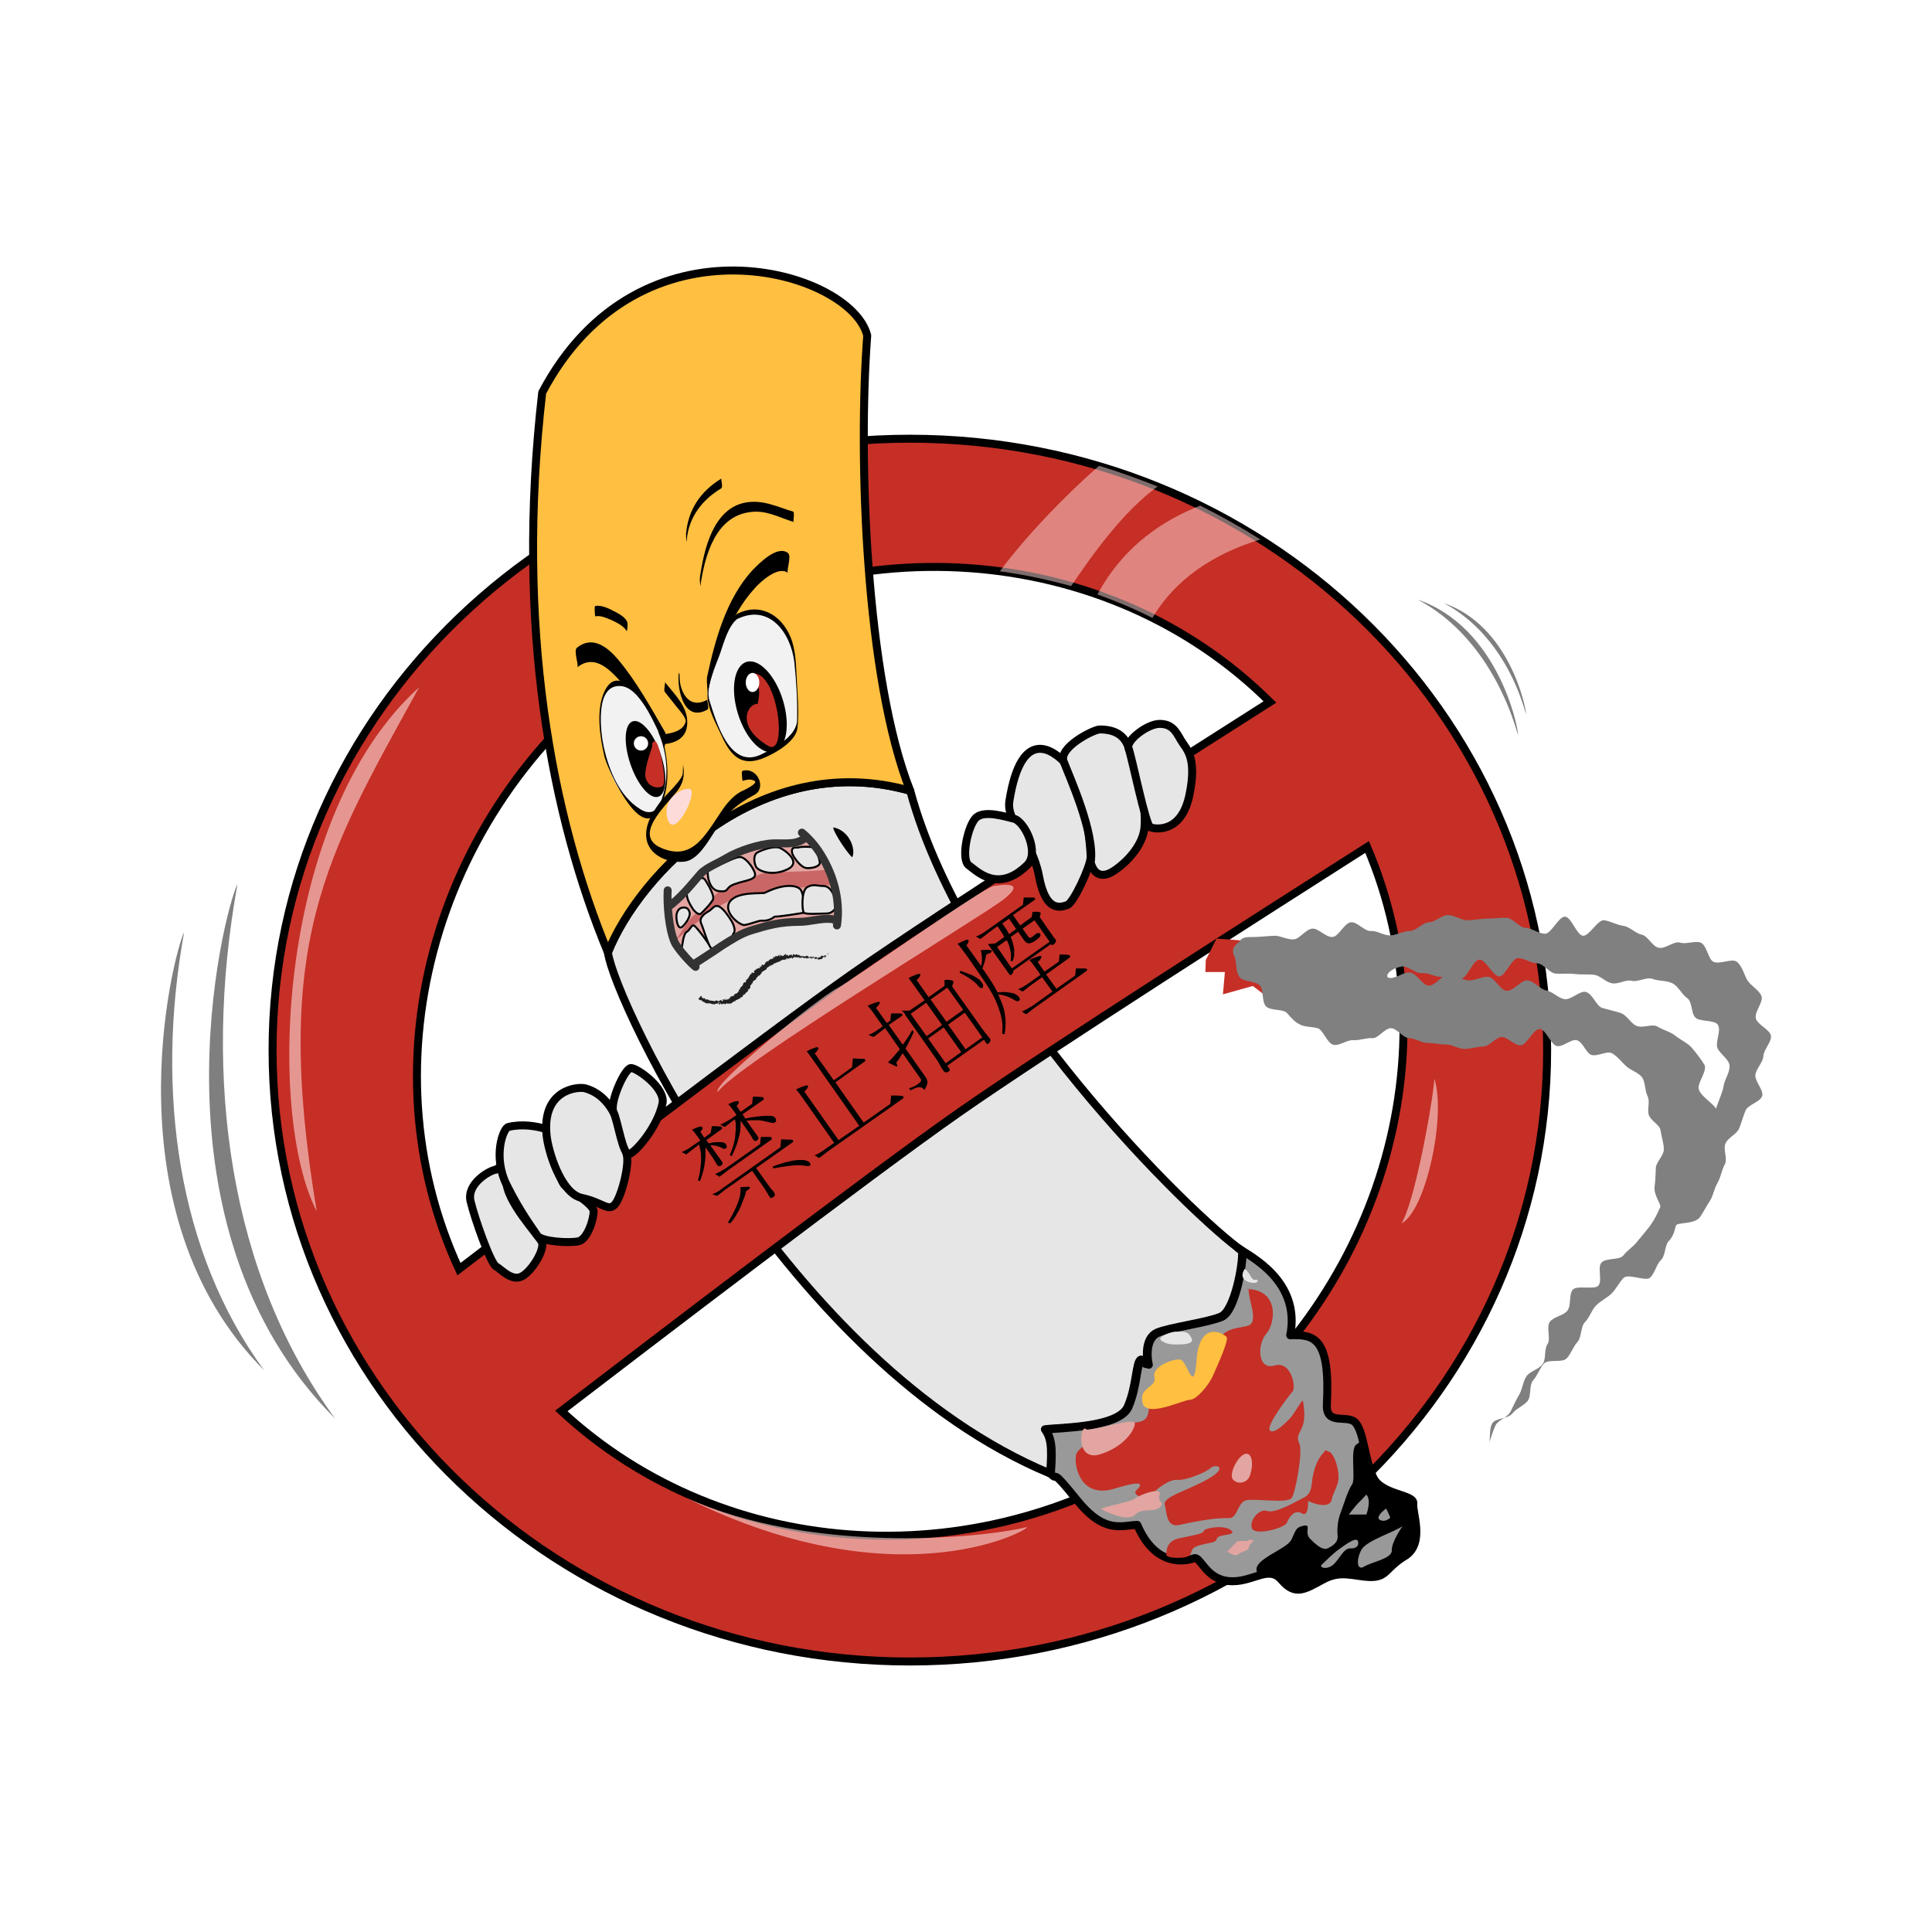 <svg:svg xmlns:dc="http://purl.org/dc/elements/1.1/" xmlns:ns2="http://web.resource.org/cc/" xmlns:rdf="http://www.w3.org/1999/02/22-rdf-syntax-ns#" xmlns:svg="http://www.w3.org/2000/svg" height="485.054" style="enable-background:new 0 0 455 380;" version="1.1" viewBox="-5.129 -49.141 485.054 485.054" width="485.054" x="0px" y="0px" xml:space="preserve">
<svg:style type="text/css">
	.st0{fill:#E6E6E6;stroke:#000000;stroke-width:2;stroke-linejoin:round;stroke-miterlimit:10;}
	.st1{fill:#C52F26;stroke:#000000;stroke-width:2;stroke-miterlimit:10;}
	.st2{fill:#FCDBD9;fill-opacity:0.5;}
	.st3{fill-opacity:0.5;}
	.st4{fill:#E6E6E6;stroke:#000000;stroke-width:2;stroke-miterlimit:10;}
	.st5{fill:#FFBF40;stroke:#000000;stroke-width:2;stroke-linejoin:round;stroke-miterlimit:10;}
	.st6{fill:#999999;stroke:#000000;stroke-width:2;stroke-linejoin:round;stroke-miterlimit:10;}
	.st7{fill:#C52F26;}
	.st8{fill:#FFBF40;}
	.st9{fill:#E3A5A1;}
	.st10{fill:#C96767;}
	.st11{fill:#E6E6E6;}
	.st12{fill:#E6E6E6;stroke:#000000;stroke-width:0.5;stroke-linejoin:round;stroke-miterlimit:10;}
	.st13{fill:none;stroke:#333333;stroke-width:2;stroke-linecap:round;stroke-miterlimit:10;}
	.st14{fill:none;stroke:#333333;stroke-width:2;stroke-linejoin:round;stroke-miterlimit:10;}
	.st15{fill:#202020;}
	.st16{fill:#F2F2F2;}
	.st17{fill:#FFFFFF;}
	.st18{fill:#FCDBD9;fill-opacity:0.6;}
	.st19{fill:#FCDBD9;}
	.st20{fill:#808080;}
</svg:style>
<svg:g id="sign">
	<svg:path class="st0" d="M306.7,264.9c-12.4-8.7-69.4-64.2-83.3-115.5c-37.8-10.7-68.2,21-75.9,40.6c1.7,12.5,45,103.3,111,130.8   c0.6-7.1,0.1-9.1-1.3-11.1c3.3-0.5,18.5-0.3,20.8-5.7c2.3-5.3,2-11.3,3.3-11.8c1.3,1.7,1.2,0.7,1.8,1.2c-0.5-2.2-0.7-6.7,2.3-8   c3-1.3,12.5-2.5,16-4S307,267.8,306.7,264.9z" />
	<svg:path class="st1" d="M223.3,61c-88.4,0-160,68.7-160,153.5S135,368,223.3,368s160-68.7,160-153.5S311.7,61,223.3,61z M154.9,116.9   c51-35.7,118.2-30.1,158.8,10.2c-23,14.6-82.2,52.4-104.4,67.9c-22.1,15.5-78.3,58.5-99.2,74.5C86.1,217.6,103.9,152.6,154.9,116.9   z M291.9,312.7c-49.9,34.9-115.2,30.4-156.1-7.6c21.4-16.4,77.6-59.4,99.8-74.9c21.7-15.2,79.3-51.9,102.5-66.7   C360,214.8,341.8,277.8,291.9,312.7z" />
	<svg:path class="st2" d="M245.9,94.3c6.1,0.8,12,2.1,17.9,3.7c5.8-8.6,13.3-18.9,21.7-25c-4.8-1.9-9.7-3.7-14.7-5.2   C262.9,74.7,252.6,85.2,245.9,94.3z" />
	<svg:path class="st2" d="M270.4,100.1c4.7,1.7,9.3,3.6,13.8,5.9c4.1-7,12-15.1,27.1-19.7c-4.9-3.1-9.9-5.9-15.1-8.5   C287.4,81.3,277.2,87.5,270.4,100.1z" />
	<svg:path class="st3" d="M54.5,172.8C50.9,180,31,259.1,79,307C52.6,271.1,45.6,221.8,54.5,172.8z" />
	<svg:path class="st3" d="M41.1,184.9c-2.9,5.9-19.2,70.7,20.1,110C39.6,265.5,33.8,225.1,41.1,184.9z" />
	<svg:path class="st3" d="M376,135.4c0-2.5-5.3-27.2-25.2-34C363,107.8,371.7,120.6,376,135.4z" />
	<svg:path class="st3" d="M378,130.2c0-2-4.3-22.3-20.6-27.9C367.4,107.6,374.6,118,378,130.2z" />
	<svg:path class="st4" d="M119.4,244.5c-1.6,0.2-7.4,3.5-6.4,7.9c1,4.3,5,15.6,6.4,16.4c1.4,0.8,4.1,4,6.7,2.4c2.6-1.6,5.6-6.8,4.8-8.5   s-9.1-10.4-8.9-15.5S119.4,244.5,119.4,244.5z" />
	<svg:path class="st4" d="M122.5,233.8c-1.3,0.3-4,7.4-0.4,14.6c3.6,7.2,6.7,11.1,7.7,12.7c1.1,1.5,8,1.9,10.3,1.4   c2.3-0.5,3.9-5.8,3.8-7.6c-0.1-1.8-6.4-5.4-7.4-6.6s-4.9-11.8-4.3-13.9C129.5,233.5,125.8,233,122.5,233.8z" />
	<svg:path class="st4" d="M141.8,224.1c-1.9-0.5-10.9,0.3-9.7,11.8c0.4,4,3.6,14.6,8.8,15.7c5.2,1.1,6.5,3.4,8.2,1.8   c1.7-1.6,3.9-10.2,3.1-12.7C151.4,238.1,150.4,226.5,141.8,224.1z" />
	<svg:path class="st4" d="M153.3,219c-1.6,0-5.5,8.9-4.4,11.1c1.1,2.2,2.3,11,4,10.5c1.7-0.6,7.1-6.9,8.3-12.7   C162,224,154.8,219,153.3,219z" />
	<svg:path class="st4" d="M261.9,142c-2.1-2.1-10.5-9.5-13.6,9.9c-0.9,5.4,5.6,9.4,7.4,18.8c1.7,9.4,5.5,7.9,7.1,7.4s5.9-9.8,5.9-12.1   S267.3,147.4,261.9,142z" />
	<svg:path class="st4" d="M271,134c-1.6,0-10.4,4.5-9.1,8s8,18.1,6.8,25.4c0.8,2.8,2.4,3.6,4.5,2.8s8.4-5.7,9-11.5   c0.6-5.8-2.1-16.8-3.1-17.9S278.5,134,271,134z" />
	<svg:path class="st4" d="M286,132.6c-3.1,0-8.5,4.2-7.8,6.1c0.8,2,4.3,19.5,5.5,19.9c1.3,0.4,7.8,1.5,9.8-8.2s-0.9-11.5-2.2-13.8   S289,132.6,286,132.6z" />
	<svg:path class="st4" d="M249.4,156.4c-2.1-0.5-7.1-2.1-9.3-0.4s-4.1,10.6-2,12.1s7.3,7.1,14.6,0C256,165,252.1,157,249.4,156.4z" />
	<svg:path class="st5" d="M212.6,35.1c-4-16.2-57.1-32.1-81.6,14.3c-6.8,59.2,2.4,106.6,16.5,140.6c7.7-19.6,38.1-51.3,75.9-40.6   C212.2,121.2,210.3,65.6,212.6,35.1z" />
	<svg:g>
		<svg:path class="st6" d="M349.7,328.3c0.3-2.3-8.1-2.1-10.1-6.6c-2.1-4.5-2.3-11-4.3-13.5c-1.9-2.5-7.6,0.9-7.3-4.8    c0.9-17-3.4-17.5-9.2-17.3c2.7-13.7-10.2-19.9-13.1-21.9c0.4,0.3,0.7,0.6,1.1,0.8c0.3,2.8-1.7,15-5.2,16.5s-13,2.7-16,4    c-3,1.3-2.8,5.8-2.3,8c-0.7-0.5-0.5,0.5-1.8-1.2c-1.3,0.5-1,6.5-3.3,11.8c-2.3,5.3-17.5,5.2-20.8,5.7c1.3,2,1.9,3.9,1.3,11.1    c2.2,2.2-0.5-2.2,6.5,6.5s11.2,6.4,15.2,6.3c4.7,11,12.5,9,14.2,8.4c1.7-0.7,2.8,5.1,8.7,5.7c5.9,0.6,10-4.2,13.3-0.3    c3.4,4,5.7,2.5,10.3,0c4.5-2.5,7.5-0.9,11.9-0.7c4.4,0.1,3.8-2.3,9-5.4C352.6,338.1,349.4,330.6,349.7,328.3z" />
		<svg:path class="st6" d="M305.4,264C305.4,264,305.4,264,305.4,264C305.4,264,305.4,264,305.4,264z" />
	</svg:g>
	<svg:path class="st7" d="M308.4,274.4c-0.4,2.1,2.6,8.2,0,9.2c-2.6,1-5.6,0-8.7,4.8c-3.1,4.8-2.3,12-5,12s-11.2-0.4-11.3,2.9   c-0.1,3.4-0.7,4.5-3.7,4.7c-2.9,0.1-14.2,5.4-14.7,8.2s1.2,11,9.7,8.4c8.5-2.6,6.5-0.6,5.4,0.5c-1.1,1.1,2.7,2.7,3.9,1.1   c1.2-1.6,4.5-4,6.5-3.8s7-1.8,8.2-2.9c1.2-1.2,4.8-0.4-0.4,2.6c-5.2,3-11.5,4.5-11,6.5s0.4,5.9,3.7,5.1c3.2-0.7,7.5-1.5,9.5-1.6   c2-0.1,1-0.1,3-0.1s2.1-3.7,4-4.4s10.7,0.9,11.7-0.7c1-1.6,2.8-11.7,1.9-13.6s0.1-2.5,0.9-4.7c0.7-2.2,0.1-5.3,0-6   c-0.1-0.7-2.3,3.4-3.2,4.3c-0.9,0.9-4,4.2-5.1,3.1s4.8-8.8,5.7-9.8c0.9-1-0.3-7.8-4.6-6.5c-4.3,1.2-4.3-5.4-2-8   c2.3-2.6,3.4-11.2-5.1-11.2" />
	<svg:path class="st8" d="M302.8,286.5c-1.3-1.3-6.8-3.7-7.5,5.7s-2.3,0.3-4.1,0c-1.8-0.3-7.2,1.8-6.5,4.4s-3.9,2.4-3,6.4   c0.9,4,10.2-0.7,11.9-0.7c1.7,0,4.9-3.8,5.9-6.3C300.6,293.5,303.5,287.2,302.8,286.5z" />
	<svg:path class="st9" d="M267.6,309.7c-1.6-1.6-2.8,8.2,3.4,6.3s8.8-6.2,8.8-7.8C279.8,306.6,268.4,310.4,267.6,309.7z" />
	<svg:path class="st9" d="M308.6,316.2c-1.9-1.9-5.3,4.3-4.3,5.9c1,1.6,3.6,1.2,4.3-0.6C309.3,319.8,309.5,317.1,308.6,316.2z" />
	<svg:path class="st7" d="M326.9,315.9c-0.9,0.9-1.8,2.8-2.3,5c-0.6,2.2,0,4.7-2.3,5.9c-2.3,1.2-7.3,4.1-9.3,3.4s-4.6,2.5-3.8,4.4   c0.8,1.9,8.3-0.1,8.8-1.5s2-3.4,3.7-2.3c1.6,1,1.6-2.2,1.6-3.1c2.8,1.3,5.5,1.5,5.9-0.3s0.7-1.7,1.5-4.1s-0.7-7.5-2.2-8   S327.9,314.9,326.9,315.9z" />
	<svg:path d="M347.5,341.2c-5.1,3.1-4.5,5.6-9,5.4c-4.4-0.1-7.3-1.8-11.9,0.7c-4.5,2.5-6.9,4-10.3,0c-1.7-2-3.6-1.8-5.8-1.1   c0-0.3,0-0.6-0.1-0.8c-1-3.1,7.5-5.5,8.7-8s1.1-3.1,3.1-3.5c2.1-0.4-0.1,1.7,1.7,3.4c1.8,1.8,3.2,2.8,4.3,2.3   c1-0.5,2.7-1.4,2.5-3.2c-0.2-1.8,0.1-4.1,0.7-5.6s1.9-5.9,2.9-7.2c1-1.3-0.5-8.6,1-10c0.4-0.3,0.9-0.7,1.6-1.1   c0.7,2.9,1.3,6.3,2.5,9.1c2.1,4.5,10.4,4.3,10.1,6.6C349.4,330.6,352.6,338.1,347.5,341.2z M347,334c-1.8,1.4-9,3.6-10.3,5.9   c-1.3,2.3-1.3,5.4,0.6,4.3c1.9-1.2,7.1-2,7-4.1S347,334,347,334z M342.9,329.6c-0.9,0.6-2.8,2.3-1.5,2.9s2.4-0.5,2.5-0.6   C344,331.9,342.9,329.6,342.9,329.6z M337.9,326.1l-1.2,1.3c0,0-0.4,0.4-0.9,0.9c-0.5,0.5-2.3,2.8-2.3,2.8h4.4   C337.9,331.2,339.3,327.5,337.9,326.1z M335.8,337.8c-0.4-1.4-4.1,1.6-5,2.2s-3.4,3-4.1,3.7s1.2,1.4,2.9,0c1.6-1.4,2.6-4.2,4.3-4.1   S336.1,338.7,335.8,337.8z" />
	<svg:path class="st7" d="M304.1,335.2c1.2,1.2-3.4,0.8-3.7,1.9c-0.3,1.1-1.1,0.9-3.9,1.6s-2.2,1.4-2.8,2.5c-0.6,1.1-6,1-6,0   c0-1,0-3.4,3.1-4.1c3.1-0.7,6.2-1.1,6.3-1.9C297.3,334.5,302.4,333.5,304.1,335.2z" />
	<svg:path class="st9" d="M279.8,327.1c-0.8,0.8-8.7,2.2-8.4,2.6c0.3,0.4,6.6,3.4,8.4,1.5c1.8-1.9,4.6-0.5,6.2-1.9s-0.7-1.2,0-3.2   C286.7,324,280.8,326.2,279.8,327.1z" />
	<svg:path class="st10" d="M164.7,181.3c-2.3,2.6-1.4,7.2,2.6,6.6c4-0.6,33.6-10.6,35.5-12s0.2-8.6-1.1-9.1   C200.5,166.4,180,163.7,164.7,181.3z" />
	<svg:path class="st9" d="M308.3,337.5c-0.4,0.7-2.3-0.3-3.2,0.7c-0.9,1-2.1,2.2-2.1,2.2s1.9,1.4,2.7,0.7c0.8-0.7,2.9-1,2.7-1.7   s1.9-1.9,0.9-1.9" />
	<svg:path class="st9" d="M202.8,168.8c0.9,1.1-15.3,0.7-17,1.5c-1.7,0.8-10.2,4.1-11,4.9c-0.8,0.8-3.7,4.2-5.2,5s-5.3,7.1-5.3,7.1   s-3.4-7.7,0-9.5c3.4-1.8,6.5-8.8,9.5-9.6c3-0.9,17.1-7.9,23.5-6.2C201.9,163.2,199.8,165.2,202.8,168.8z" />
	<svg:path class="st9" d="M164.2,187.3c1.4-1.4,11.8-10.5,15.2-10.6c3.4-0.2,14.4-3.1,18-3.1c3.6,0,5.9-1.1,7.1,0   c1.2,1.1,0.7,8.9,0.2,8.5c-0.5-0.3-8.6-0.5-15.6,1.1c-6.9,1.7-14.8,6.2-16.6,7.4c-1.8,1.2-5.4,2.7-5.2,2S164.2,187.3,164.2,187.3z" />
	<svg:path class="st11" d="M289.8,285.2c-1.5,0.2-4.6,1.4-3.3,2.3c1.4,0.9,2.4,0.9,4.2,0.9s4-0.2,3.3-1.6s-1.3-1.6-2.8-1.6   S289.8,285.2,289.8,285.2z" />
	<svg:path class="st11" d="M307.4,269.4c1.8,1.5,1.5,3.2,3,2.7c1,1-1.7,1.2-3,0.1C306.1,271.1,307.4,269.4,307.4,269.4z" />
	<svg:path class="st12" d="M166,189c0.2-0.8,0.4-3.7,1.3-4.2c0.9-0.5,1.2-2,1.9-1.5c0.7,0.4,3.8,4.7,4.4,5.8c0.6,1-3,3.5-4.1,3.6   C168.5,192.7,166,189,166,189z" />
	<svg:path class="st12" d="M172.7,179.7c-0.6,0.3-2.5,1.5-1.8,3c0.7,1.6,2,6.3,2.7,6.3c0.7,0,5.2-2,5.3-3.6c0.7-0.6,0.4-1.9-0.3-3.2   c-0.8-1.3-2-3.1-3.1-3.7C174.2,177.8,173.7,179.2,172.7,179.7z" />
	<svg:path class="st12" d="M186.9,175c-0.7,0.3-6.7-0.4-8.7,2.1c-2,2.6,2.2,6,3.5,6c1.3-0.1,3.7-1.2,4.5-1.1s2.3-0.2,3.1-1   c1.5,0,7-0.9,7.4-1c0.4-0.5,0-4.3-0.7-5.6S191.9,172.5,186.9,175z" />
	<svg:path class="st12" d="M201.6,173.3c-1.5,0-2.6-0.6-4.1,0.3s-1.3,5.9-0.8,6.4c0.5,0.5,4.2,0.2,5.6,0.2c1.4,0.1,2.7-1.2,2.5-2.5   S203.7,173.3,201.6,173.3z" />
	<svg:path class="st12" d="M193.8,165.2c0.1,0.5,2,3.5,3.6,3.6s3.4-0.5,3.3-1.4c-0.1-0.9-0.9-3.6-1.7-3.8s-3.1-0.2-3.5,0   S193.2,163.1,193.8,165.2z" />
	<svg:path class="st12" d="M190.6,163.7c0.7,0.2,5.9,3.5,2,5.4c-3.9,1.9-7.6,0.4-8-0.8c-0.5-1.2-0.6-3,0.6-3.5   C186.3,164.2,189.1,163.2,190.6,163.7z" />
	<svg:path class="st12" d="M175.2,167.9c1.4,0,4.5-2.3,5.9-1.8c1.3,0.5,2.7,2.4,3.2,3.7c0.9,2-2.2,2-4.9,3c-2.7,0.9-1.2,2.1-4,1.8   s-3-4.8-2.8-5.1S174.7,167.9,175.2,167.9z" />
	<svg:path class="st12" d="M168.3,173.1c1.2-0.9,2.7-2.8,3.7-1.2c1,1.6,2.2,3.8,1.9,4.7c-0.3,0.9-2.4,3-3,3.6s-1.9-0.7-2.3-1.5   C168.1,177.9,166.1,174.9,168.3,173.1z" />
	<svg:path class="st12" d="M166.5,178.7c-1.2,0-1.9,1.1-1.8,2.6c0.1,1.5,0.6,3,1.5,2.2c0.9-0.8,2.1-2.6,1.8-3.6S167.2,178.7,166.5,178.7   z" />
	<svg:path class="st13" d="M162.5,174.4c-0.2,3.5,0.3,9.6,1.7,12.9c0.7,1.7,4.3,5.6,5.3,6.3" />
	<svg:path class="st14" d="M168.8,193.1c2-1.3,5.3-3.4,7.3-4.8c2.4-1.5,4.8-3.1,7.5-3.9c4-1.2,7-2.1,12-2.1c2.6,0,5.5-1,8.1-0.7   c0.7,0.1,1.7,0.8,1.2,1.4" />
	<svg:path class="st13" d="M196.2,159.9c1.6,1.3,3,2.9,4.1,4.5c3.7,5.5,5.7,12.3,4.7,18.8" />
	<svg:path class="st14" d="M162.4,178.7c3.3-2.3,5.8-5.5,8.4-8.5c1.5-1.6,4.7-2.8,6.6-4c2.9-1.7,8.2-3.5,11.6-3.6c3.4-0.1,6,0.5,8.4-1.7   " />
	<svg:g>
		<svg:g>
			<svg:g>
				<svg:g>
					<svg:g>
						<svg:path class="st15" d="M203.1,190.1c0,0-0.1-0.1-0.1,0l0.1,0.1L203.1,190.1z" />
						<svg:path class="st15" d="M202.6,190.3c0,0.1,0.1,0.3,0.2,0.3c-0.1-0.2,0-0.1-0.1-0.3c0-0.1,0.1-0.1,0.1,0c0,0,0.1-0.1,0-0.1        C202.7,190.2,202.7,190.2,202.6,190.3C202.7,190.4,202.7,190.3,202.6,190.3z" />
						<svg:path class="st15" d="M197.8,190.9L197.8,190.9C197.8,190.9,197.8,190.9,197.8,190.9z" />
						<svg:path class="st15" d="M194.6,190.7C194.6,190.7,194.6,190.7,194.6,190.7C194.6,190.7,194.6,190.7,194.6,190.7z" />
						<svg:path class="st15" d="M194,190.6C194,190.6,194,190.6,194,190.6C194,190.6,194,190.6,194,190.6z" />
						<svg:path class="st15" d="M197.8,190.9L197.8,190.9C197.7,190.9,197.7,190.9,197.8,190.9z" />
						<svg:path class="st15" d="M202.3,191.1C202.3,191.1,202.4,191.1,202.3,191.1L202.3,191.1L202.3,191.1z" />
						<svg:path class="st15" d="M199.2,190.9L199.2,190.9C199.2,190.8,199.2,190.8,199.2,190.9L199.2,190.9z" />
						<svg:path class="st15" d="M200.2,190.8c0,0,0,0.1,0,0.2C200.2,191,200.2,191,200.2,190.8C200.2,190.9,200.2,190.9,200.2,190.8z" />
						<svg:path class="st15" d="M201.8,190.8L201.8,190.8L201.8,190.8z" />
						<svg:path class="st15" d="M198.4,190.8C198.4,190.8,198.4,190.8,198.4,190.8C198.4,190.8,198.4,190.8,198.4,190.8z" />
						<svg:path class="st15" d="M172.4,202.5L172.4,202.5C172.4,202.5,172.4,202.5,172.4,202.5z" />
						<svg:polygon class="st15" points="171.6,201.2 171.6,201.2 171.6,201.2       " />
						<svg:path class="st15" d="M193,190.5L193,190.5C193,190.5,193,190.5,193,190.5z" />
						<svg:path class="st15" d="M184.8,195c0.2,0,0,0.2,0.2,0.2C184.9,195.2,184.9,194.9,184.8,195z" />
						<svg:path class="st15" d="M202.3,191.1L202.3,191.1C202.3,191.2,202.3,191.1,202.3,191.1z" />
						<svg:polygon class="st15" points="185,195.2 185,195.2 185,195.2       " />
						<svg:path class="st15" d="M190.6,191.1C190.7,191.1,190.7,191.1,190.6,191.1C190.7,191.1,190.7,191.1,190.6,191.1z" />
						<svg:path class="st15" d="M192.4,190.9L192.4,190.9C192.4,190.9,192.4,190.9,192.4,190.9z" />
						<svg:path class="st15" d="M189.8,191.6C189.8,191.6,189.8,191.6,189.8,191.6L189.8,191.6C189.8,191.6,189.8,191.6,189.8,191.6z" />
						<svg:polygon class="st15" points="189,192 189,192 189,192       " />
						<svg:path class="st15" d="M175.3,203c0,0,0-0.1,0-0.1C175.3,203,175.2,203,175.3,203z" />
						<svg:path class="st15" d="M202.3,191.1C202.3,191.1,202.3,191.1,202.3,191.1L202.3,191.1C202.3,191.1,202.3,191.1,202.3,191.1z" />
						<svg:path class="st15" d="M190.2,192.6l-0.1,0C190.1,192.6,190.2,192.6,190.2,192.6z" />
						<svg:path class="st15" d="M181.8,200.6L181.8,200.6C181.8,200.6,181.8,200.6,181.8,200.6z" />
						<svg:path class="st15" d="M189.7,192.8c0,0-0.1-0.1-0.1-0.1c0,0,0,0,0,0L189.7,192.8z" />
						<svg:path class="st15" d="M175.3,202.8L175.3,202.8L175.3,202.8z" />
						<svg:path class="st15" d="M174.2,203.1c0.1,0,0.1-0.2,0.1-0.3c0.2,0,0.1,0.1,0.1,0.2c0.1,0,0.2-0.2,0.3-0.2c0,0,0,0,0,0.1        c0.1-0.1,0.3,0,0.5-0.2c0,0,0,0,0,0c0-0.1,0-0.2,0-0.3c0.1,0,0.1-0.1,0.1,0c0,0,0,0-0.1,0.1l0.1,0c0.1,0.2-0.1,0.1-0.1,0.2        c0.1,0,0.3-0.2,0.4-0.1c0,0.2-0.2,0.1-0.1,0.2l-0.2-0.1c0.1,0.3-0.1,0,0,0.3c0.2,0.1,0.2-0.1,0.4,0c0-0.1,0-0.1,0-0.2        c0.3-0.2,0.2,0.4,0.5,0.2c0.1-0.1,0.1-0.3,0.2-0.2l0,0.2c0.2,0,0.1-0.3,0.3-0.2c0,0.1-0.2,0.1-0.1,0.1        c0.2,0.1,0.1-0.1,0.2-0.1l0,0.2c0.2,0,0.4-0.2,0.7-0.3c0,0.1,0,0.1,0,0.2c0.3-0.1,0.6-0.1,1-0.1l0.1-0.2c0,0,0.1,0,0,0.1        c0.1,0,0-0.1,0-0.2c0.1,0,0.1,0.1,0.1,0.1c0.2-0.2,0.5-0.4,0.7-0.4l0,0.1c0.2,0,0-0.4,0.2-0.3l0,0c0.4-0.1,0.6-0.4,1-0.4        c-0.1-0.2,0.4-0.1,0.2-0.4c0.3,0,0.2,0.1,0.5-0.1c0.1,0,0-0.2,0-0.3l0.1,0.1l0-0.2l0.2,0.1l0-0.1c0,0-0.1,0-0.1,0        c0-0.2,0.3-0.2,0.4-0.2c0,0,0.1-0.3,0.1-0.3c0,0,0,0.1,0,0.2c0-0.2,0.2,0.1,0.1-0.1c0,0-0.1-0.1-0.1-0.1        c0.1,0,0.2-0.1,0.3-0.3l0.1,0.1c0.2-0.2,0.2-0.4,0.4-0.6c-0.1,0-0.2-0.1-0.2-0.2l0.1,0.1c-0.1-0.1-0.1,0-0.1-0.1        c0.1-0.1,0.2,0.1,0.2,0.1l0-0.1c0,0,0,0.1,0.1,0.1c-0.1-0.1,0.3-0.1,0.1-0.2l0,0c0.2-0.2,0.2-0.3,0.3-0.5        c-0.1-0.1,0-0.1-0.1-0.3c0.1-0.1,0.3-0.2,0.4-0.3c0-0.1-0.1-0.1-0.1-0.2c0.1,0.1,0.2-0.1,0.2,0c0.1-0.2,0.2-0.2,0.2-0.5        c-0.1,0-0.1,0-0.1,0c0-0.1,0.1-0.1,0.2,0l0,0c0-0.4,0.7-0.3,0.7-0.7l0,0l0.1-0.3c0.1-0.1,0,0.1,0.1,0.1c0-0.3,0.3-0.3,0.4-0.6        c0.4,0.1,0.4-0.5,0.8-0.5l-0.1-0.1c0-0.1,0.1,0,0.1,0c-0.1,0-0.1,0-0.1-0.1c0.3-0.4,0.9-0.6,1.3-0.9c0.2-0.1-0.2-0.4,0.1-0.4        l0,0.2c0.2-0.4,0.6-0.4,0.9-0.8c0,0,0,0.1,0,0.1c0.1,0.1,0.3-0.1,0.2-0.2c0.1,0,0.1,0.1,0.1,0.1c0.1,0,0.1-0.2,0.2-0.1        c0,0,0,0,0,0.1c0-0.1,0.2-0.1,0.1-0.2c0.2,0,0.2-0.2,0.3-0.2c0-0.2,0.3,0,0.2-0.2c0.1,0.2,0.3,0.1,0.3-0.1        c0,0.1,0.1,0,0.1,0.1c0.1,0,0.2-0.1,0.1-0.2c0.3,0.2,0.3-0.3,0.5,0c0.2-0.2,0.5-0.4,0.7-0.5c0,0.2-0.3,0.1-0.2,0.3        c0.2-0.2,0.3-0.4,0.6-0.4c0.1,0,0,0.1,0,0.1c0.2-0.1,0.5-0.1,0.7-0.2c0,0,0,0,0,0.1c0,0,0.1,0,0.1-0.1l0,0        c-0.1-0.1,0.1-0.3,0.1-0.4c0,0.3,0.2,0,0.2,0.4c0,0,0.1-0.1,0-0.1c0,0,0.1,0.1,0,0.1c0.2-0.1,0.1-0.2,0.2-0.2c0,0,0,0.1,0,0.1        c0.1-0.1,0.1-0.2,0.3-0.2c0,0,0,0.1,0,0.1c0.2,0,0.4-0.3,0.6-0.2c-0.1,0.2,0.1,0.1,0.1,0.3l0.1-0.1l-0.1-0.1        c0.1,0,0.2-0.1,0.3-0.1l-0.1,0.1l0.2,0l-0.1-0.1c0.1-0.1,0-0.2,0.1-0.2c0,0,0.1,0,0.2,0.1l0,0c0.1-0.1,0.1-0.1,0.2-0.1        c0,0.1,0,0.2,0,0.2c0.1-0.2,0.3,0,0.3-0.2c0,0,0,0.1,0,0.2l0-0.1c0.1,0,0.1,0.1,0.1,0.1c0.2,0,0-0.2,0.1-0.1c0,0,0,0,0,0        c0.2,0.1,0.4-0.1,0.5,0c0,0.2-0.2,0-0.1,0.2c0.3,0,0.5-0.2,0.8-0.1l0,0c0-0.3,0.2,0.1,0.3,0c0,0,0,0.1,0,0.1        c0.2,0.1,0.3,0,0.6-0.1l0,0.1c0.1,0.1,0.3,0.1,0.4,0.1c0-0.1,0.1-0.1,0.1-0.2c0.3,0.4,0.6-0.2,0.9,0.2c0,0-0.1,0.1-0.1,0.1        l0.3-0.1c0-0.1,0-0.1-0.1-0.2c0-0.1,0.1-0.1,0.2-0.1c-0.1,0.1,0,0.2,0,0.3c0,0,0-0.1,0-0.1c0.1,0.2,0-0.2,0.2-0.1l0,0.1        c0.1,0,0.1-0.1,0.2-0.1c0,0.1-0.1,0.1-0.1,0.2c0.1,0,0.2-0.3,0.3-0.1c0,0-0.1,0-0.1,0.1c0.1,0.2,0.1,0.1,0.2,0.1l0,0l0.2,0.1        l0,0c0.1-0.4,0.3-0.1,0.4-0.3c-0.2,0.2,0,0.1,0,0.3c0,0,0.1,0.1,0.1,0.1c0.1-0.1,0.2,0.1,0.3-0.1c0,0,0.1,0,0.1,0.1        c0.1-0.1,0-0.1,0-0.1c0.1-0.2,0.4,0.2,0.6-0.2c0.2-0.2,0.2-0.3,0.3-0.5c0.1,0,0,0.2,0,0.2c0.1,0,0.2,0,0.3-0.1        c0,0,0,0.1,0.1,0.1c0.1-0.1,0-0.2,0.1-0.2c0,0.1,0,0.1,0,0.2c0.1-0.1,0.1-0.2,0.1-0.3c0.1,0,0,0.1,0,0.2        c0.1-0.1,0.2-0.3,0.1-0.4l-0.1,0c0,0,0.1,0.1,0.1,0.1c0,0.1-0.1,0.1-0.2,0l0-0.1c-0.3-0.2-0.2,0.2-0.3,0.3l-0.1-0.2l0,0.2        c-0.1,0-0.1-0.1-0.1-0.2c-0.1,0,0,0.1-0.2,0c0,0,0,0,0,0l-0.1,0.1c0,0-0.1-0.1,0-0.1c-0.2,0-0.2,0.2-0.3,0.1l0,0        c-0.2,0.1,0,0.2-0.1,0.4l-0.2-0.3l0,0.2c0,0-0.1,0-0.1-0.1c-0.1,0.1,0,0.1,0,0.2c-0.1-0.1-0.3,0.1-0.4-0.1        c0,0.1,0.1,0.1,0,0.2c-0.1-0.3-0.1,0.1-0.3-0.1c0-0.1,0.1-0.1,0-0.2c0,0.2-0.2,0-0.3,0c0,0.2-0.2,0.1-0.3,0.1        c0-0.1-0.3-0.1-0.4-0.2l0,0c0,0.2-0.2,0.1-0.3,0.2c0-0.1,0-0.2,0.1-0.2l-0.1,0c0,0.1-0.1,0.1-0.1,0.1l0-0.1        c-0.1,0-0.3,0.2-0.4,0.1c0,0.1,0.1,0.4-0.1,0.4c0-0.1,0-0.2,0-0.2c0,0-0.1,0.1-0.1,0l0.1-0.1c-0.1-0.1,0,0.1-0.1,0.1        c0-0.1,0-0.1,0-0.2c0,0,0.1,0,0.1,0c-0.1,0-0.1-0.1-0.2-0.2c0,0.1,0,0.1-0.1,0.1c-0.1,0,0-0.1-0.1-0.2c0,0.1-0.1,0-0.1,0.1        c0,0,0-0.1-0.1-0.1c-0.1,0.1-0.3,0-0.3,0.2l0,0l0,0l0,0l0,0c-0.2,0.1-0.5-0.1-0.7-0.1l0,0c-0.1,0-0.3,0-0.4,0.1        c0,0-0.1-0.1-0.1-0.2c-0.1,0-0.1,0.1-0.3,0c0.1-0.1,0-0.1,0.1-0.1c-0.1,0-0.2-0.1-0.3,0c0.1-0.1-0.1-0.2-0.2-0.1l0.1,0.1        c-0.1,0-0.1,0-0.2,0l0-0.2c-0.3-0.2-0.5,0.3-0.7,0c-0.1,0.1,0.1,0.1,0.1,0.2c-0.1,0-0.3-0.3-0.3-0.3c-0.2-0.1-0.2,0.2-0.3,0.2        c0,0.1,0,0.2-0.1,0.3c-0.1,0-0.2-0.2-0.1-0.3c0,0,0,0,0,0c0,0,0.1,0,0-0.1l0,0.1c-0.1-0.1-0.2,0-0.2-0.1c-0.1,0.1,0,0.1,0,0.1        c-0.2-0.1-0.3,0-0.4,0c0,0,0.1,0.1,0,0.1c-0.2-0.1-0.1,0.1-0.3,0.2c-0.1-0.1,0-0.2-0.1-0.1c-0.1-0.1,0-0.2,0-0.2        c-0.1,0.1-0.3,0-0.4-0.1l0.1-0.1c0,0-0.1,0-0.1,0l0.1,0.1c0,0-0.1,0-0.1-0.1c0,0.1,0.1,0.2,0,0.3c-0.1-0.1-0.2,0.1-0.2-0.1        c0.2,0,0-0.2,0.1-0.2c0,0-0.1,0-0.1,0c0,0,0,0,0,0c-0.2-0.1-0.1,0.2-0.3,0.2c0-0.1-0.1-0.2-0.1-0.1c0.1,0,0.1,0.1,0,0.2        c-0.1,0-0.1,0.1-0.2,0.1l0.1,0c0,0.1-0.1,0.1-0.2,0.1c0-0.1,0.1-0.1,0-0.1c-0.1,0.2-0.2-0.1-0.4,0c-0.1,0,0-0.2-0.1-0.2        c-0.1,0.1-0.2-0.1-0.3,0c0.1,0.1,0.1,0.1,0,0.2c0,0,0.1,0,0.1-0.1c0.1,0,0.1-0.1,0.1-0.1l-0.1,0.2c0.1,0,0.1-0.1,0.2-0.1        c-0.1,0.1-0.1,0.1,0,0.2c-0.1-0.2-0.2,0.1-0.3,0.1l-0.1-0.3c-0.2-0.1-0.3,0.2-0.5,0.2l0.1,0c0,0.1-0.1,0.1-0.2,0.1        c0-0.1-0.1-0.1-0.1-0.2c0,0.1-0.2,0.1-0.1,0.2l-0.1-0.1c-0.2,0-0.1,0.3-0.3,0.4c0-0.1-0.1-0.2,0-0.3c-0.1,0-0.1,0-0.1,0.1        c-0.1,0-0.1,0.2-0.2,0.1c0,0.1,0,0.2,0,0.2c0,0,0,0,0,0c0,0-0.1,0.1,0,0.2c-0.3-0.2-0.5,0.2-0.8,0.1c-0.1,0.1-0.2,0.2-0.3,0.3        c0,0,0,0,0,0c-0.2,0,0,0.3-0.2,0.3c-0.2-0.1,0-0.1,0-0.1c-0.2-0.3-0.2,0.2-0.4,0.1l0,0c-0.1,0-0.1,0.2-0.3,0.3c0,0,0,0,0,0        c0,0.2-0.2,0.4-0.3,0.5c0-0.1,0-0.1-0.1-0.2c0,0.1,0.1,0.2,0,0.3c-0.1,0-0.2,0-0.3-0.1l0.1-0.1c-0.2-0.1-0.1,0.1-0.2,0.1        l0-0.1c-0.2,0.1,0,0.3-0.2,0.4l0.1,0c0,0.2-0.1,0-0.1,0.2l-0.2-0.1c0,0.1-0.1,0.3-0.2,0.4c0-0.2,0-0.3,0.1-0.5        c-0.1,0-0.2,0.2-0.2,0.3c0,0,0-0.1,0.1-0.1c0,0.2,0,0.3-0.1,0.4c-0.2-0.3-0.4,0.2-0.7,0.1c-0.1,0.3-0.4,0.3-0.7,0.6        c0.3,0.1-0.1,0.1,0.2,0.3c0,0.1-0.1,0.1-0.1,0.1l-0.3,0c-0.1,0,0-0.1-0.1-0.1c-0.1,0.1-0.1,0-0.3,0c0.1,0.1,0.1,0.1,0,0.2        l0.2,0c0,0.3-0.3,0-0.4,0.3l0-0.1c0,0.1-0.3,0.3-0.2,0.6c0,0-0.1,0-0.1-0.1c-0.2,0.2-0.2,0.7-0.5,0.7l0-0.1        c0,0.1,0.1,0.2,0,0.2c0,0,0-0.1-0.1,0c0,0,0,0.2-0.1,0.2l0-0.1c-0.2,0.2-0.1,0.5-0.2,0.7c-0.2-0.1-0.4,0-0.5,0.1l0,0        c-0.2,0.2-0.2,0.5-0.3,0.8c-0.3,0-0.4,0.4-0.7,0.6c0.1,0,0.1,0.1,0.1,0.2c-0.1,0,0,0.2-0.1,0.1l0,0c-0.2-0.1-0.2,0.1-0.3,0.2        l0.2,0.2c-0.5,0-0.3,0.6-0.7,0.5c0,0.1-0.1,0.1-0.1,0.2l-0.1-0.1c-0.2,0.1-0.2,0.1-0.4,0.3l0-0.1c-0.1,0.1,0.1,0.4,0,0.5        l-0.1-0.2c-0.2,0.1-0.4,0.1-0.5,0.3c0,0,0-0.1,0-0.1c-0.1,0-0.4,0-0.3,0.3c-0.1-0.2-0.2,0.1-0.3,0.2l0-0.1        c0,0.2,0,0.2-0.1,0.3c0,0-0.1-0.1,0-0.1c-0.1,0,0,0.2-0.2,0.1l0-0.1c-0.1,0-0.1,0.1-0.1,0.2c-0.1,0.1-0.2,0-0.3-0.1        c0,0.1,0,0.2-0.1,0.2c0,0,0-0.1,0-0.1c-0.2,0-0.2,0.2-0.4,0.1c0,0,0-0.1,0-0.1c0.2,0,0.3-0.1,0.3,0c0-0.1-0.2-0.1-0.1-0.3        c-0.1,0.1-0.2,0.4-0.3,0.3c0,0,0,0,0,0l0,0c0,0-0.1,0-0.1,0c0,0-0.1,0-0.1,0c0-0.1-0.1,0-0.2,0c0,0.1-0.1,0.1,0,0.2        c0,0,0,0,0,0c0,0,0,0,0,0l0,0c0,0,0.1,0,0.2,0c0,0.1-0.1,0.1-0.2,0.1c0,0.1,0,0.2-0.1,0.2c-0.1-0.2-0.3-0.3-0.3-0.4        c-0.2,0.1-0.4,0.1-0.5,0.4c-0.1,0-0.1-0.1-0.1-0.1c0,0,0.1,0,0.1-0.1c-0.1,0.1-0.3,0-0.3,0.2c-0.1-0.1,0.1-0.2-0.1-0.1l0-0.1        c-0.4-0.3-0.6,0.4-1,0c0,0,0,0,0,0.1c-0.4-0.2-1,0-1.4-0.4c-0.1-0.1-0.2,0-0.3,0.1l0-0.2l-0.2,0.1c-0.2,0.1-0.2-0.5-0.5-0.3        l0,0.1c-0.1,0-0.3-0.1-0.2-0.2c0,0-0.1,0.1-0.1,0l0-0.1l-0.3,0c-0.1-0.1,0.2-0.3,0-0.4c-0.1,0-0.3,0.1-0.3,0.1        c0,0,0,0.1,0,0.2l-0.1,0c-0.2,0.2-0.4,0.3-0.3,0.6l0.2,0l0,0.1l-0.1-0.1c0,0.1,0.1,0.1,0.2,0.1c0,0.1,0,0.1,0,0.1l0.3-0.1        c0,0.1-0.2,0.1-0.1,0.2c0.1-0.1,0-0.2,0.2-0.2c0,0.1,0,0.2,0.1,0.2c0,0.1,0,0.1-0.1,0.1c0.1,0,0.2,0.1,0.3,0        c0,0.1,0.3,0.1,0.2,0.3c0,0,0.2-0.1,0.3-0.1c-0.2,0.2,0.3,0.1,0.1,0.4c0.2-0.2,0.4,0,0.6-0.1c0,0,0,0-0.1,0        c0.1,0,0.1,0.1,0.2,0.2c0.1-0.2,0.2-0.2,0.3-0.3c0.1,0.2-0.1,0.2-0.1,0.4c0-0.2,0.2-0.1,0.2-0.3c0.1,0.1,0.1,0.1,0.1,0.2        c0.1-0.2,0.1,0,0.2-0.2c0.1,0.1,0,0.2,0.2,0.2C174.4,203,174.2,203.1,174.2,203.1z M177.7,202.6L177.7,202.6        C177.6,202.6,177.6,202.6,177.7,202.6C177.6,202.6,177.6,202.6,177.7,202.6z M178,202.6c0,0-0.1,0-0.1,0c0,0,0-0.1,0-0.1        C177.8,202.5,177.9,202.5,178,202.6z M177.2,201.7C177.3,201.7,177.3,201.7,177.2,201.7C177.3,201.7,177.2,201.7,177.2,201.7        L177.2,201.7C177.2,201.7,177.2,201.7,177.2,201.7z" />
						<svg:path class="st15" d="M177.2,201.9C177.2,201.9,177.2,201.9,177.2,201.9L177.2,201.9L177.2,201.9L177.2,201.9z" />
						<svg:path class="st15" d="M197.8,191L197.8,191C197.8,191,197.8,191,197.8,191L197.8,191z" />
						<svg:polygon class="st15" points="181.6,200.9 181.6,200.9 181.6,200.9       " />
						<svg:path class="st15" d="M199.3,191.5C199.3,191.5,199.3,191.5,199.3,191.5C199.3,191.5,199.3,191.5,199.3,191.5z" />
						<svg:path class="st15" d="M200,191.5L200,191.5C200,191.6,200,191.6,200,191.5z" />
						<svg:path class="st15" d="M200.5,191.6C200.5,191.6,200.5,191.5,200.5,191.6L200.5,191.6L200.5,191.6z" />
						<svg:path class="st15" d="M192.6,191.8L192.6,191.8C192.6,191.8,192.6,191.8,192.6,191.8z" />
						<svg:path class="st15" d="M194.9,191.3C194.9,191.3,194.8,191.3,194.9,191.3C194.8,191.3,194.9,191.3,194.9,191.3z" />
						<svg:polygon class="st15" points="190.2,192.6 190.2,192.6 190.2,192.6       " />
						<svg:path class="st15" d="M194.7,191.3c0,0,0.1,0,0.1,0C194.8,191.3,194.7,191.3,194.7,191.3z" />
						<svg:path class="st15" d="M202.8,190.8L202.8,190.8C202.8,190.8,202.8,190.8,202.8,190.8L202.8,190.8z" />
						<svg:path class="st15" d="M202.8,190.8L202.8,190.8C202.8,190.7,202.8,190.8,202.8,190.8z" />
						<svg:path class="st15" d="M202.8,190.7L202.8,190.7C202.8,190.7,202.8,190.7,202.8,190.7z" />
						<svg:path class="st15" d="M202.1,191.2L202.1,191.2C202.1,191.2,202.1,191.2,202.1,191.2z" />
						<svg:path class="st15" d="M201.9,191.3c0.1,0,0.2,0,0.2,0l0,0C202.1,191.3,201.9,191.2,201.9,191.3z" />
						<svg:path class="st15" d="M200.9,190.9l0.2,0c0,0-0.1-0.1,0-0.1C200.8,190.7,201.1,190.9,200.9,190.9z" />
						<svg:path class="st15" d="M200.4,190.9c0.1,0,0-0.1,0-0.1C200.3,190.8,200.3,190.9,200.4,190.9z" />
						<svg:path class="st15" d="M196.6,190.8l0-0.1C196.6,190.7,196.7,190.7,196.6,190.8z" />
						<svg:polygon class="st15" points="195.9,191.4 196,191.5 196,191.4       " />
						<svg:polygon class="st15" points="195.5,190.5 195.5,190.5 195.4,190.5       " />
						<svg:path class="st15" d="M189.1,191.8l0.1,0.1C189.2,191.9,189.1,191.7,189.1,191.8z" />
						<svg:path class="st15" d="M186.8,193.4c-0.1,0-0.2,0-0.2,0.1C186.7,193.5,186.8,193.5,186.8,193.4z" />
						<svg:polygon class="st15" points="181.1,199.5 181.1,199.5 181.1,199.6       " />
					</svg:g>
				</svg:g>
			</svg:g>
		</svg:g>
	</svg:g>
	<svg:path d="M204.2,158.6c-0.8-0.2,2.5,5.4,4.6,7.5C209.8,164.5,208.4,159.5,204.2,158.6z" />
	<svg:g>
		<svg:g>
			<svg:path d="M192.7,89.7c-2.7-2.1-7.3,2.7-8.9,4.3c-6.6,7.2-9.4,17.5-11.4,26.8c-0.2,1,0.2,4.8,0.3,4.3c2.1-9.3,5.1-19.4,11.7-26.6     c1.4-1.6,5.9-5.7,8.3-3.8C192.2,94.3,193.7,90.5,192.7,89.7L192.7,89.7z" />
		</svg:g>
	</svg:g>
	<svg:g>
		<svg:g>
			<svg:path d="M139.8,118.4c3.6-2.9,6.9-0.6,9.7,2.3c5.1,5.3,8.6,12.4,12.2,18.7c-0.3-0.5,0.8-3.6,0.1-4.8c-3.6-6.2-7.1-12.6-11.7-18.1     c-2.7-3.2-6.5-6.2-10.4-3C138.8,114.3,140.3,118,139.8,118.4L139.8,118.4z" />
		</svg:g>
	</svg:g>
	<svg:g>
		<svg:g>
			<svg:path d="M161.8,124.6c1,1.3,2.1,2.6,3.1,3.9c0.5,0.6,2.4,2.7,2.1,3.6c-0.6,2.3-3.6,2.9-5.5,3.1c-0.3,0-0.1,2.5,0,2.5     c3.1-0.3,5.7-1.6,5.9-5c0.3-4.3-3.1-7.4-5.6-10.6C162,122.3,161.4,124.1,161.8,124.6L161.8,124.6z" />
		</svg:g>
	</svg:g>
	<svg:g>
		<svg:g>
			<svg:path d="M165.2,121.1c0,4.1,1.8,11,7.3,7.9c0.5-0.3-0.2-2.4,0-2.5c-1.7,1-3.6,1.2-5.1-0.3c-1.2-1.2-1.9-3.5-1.9-5.1     c0-0.1,0-1.3-0.1-1.3C165.2,119.8,165.2,121,165.2,121.1L165.2,121.1z" />
		</svg:g>
	</svg:g>
	<svg:g>
		<svg:g>
			<svg:path d="M144.3,105.6c1.3-0.3,2.8,0.4,4,0.9c1.3,0.6,3.2,1.5,3.9,2.8c0.1,0.1,0.2-0.8,0.2-0.9c0-0.4,0.1-1.1-0.1-1.5     c-0.6-1.2-2.1-2-3.3-2.6c-1.3-0.7-3.2-1.6-4.7-1.3C144,103.2,144.3,105.6,144.3,105.6L144.3,105.6z" />
		</svg:g>
	</svg:g>
	<svg:g>
		<svg:g>
			<svg:path d="M194,79.3c-4.1-1.2-7.4-3-11.8-2.3c-8.3,1.4-10.6,11.9-11.6,18.8c-0.1,0.5,0.1,2.4,0.1,2.2c1.1-7.5,3.7-17.6,12.7-18.6     c3.9-0.5,7.1,1.4,10.7,2.5C194,81.8,194.4,79.4,194,79.3L194,79.3z" />
		</svg:g>
	</svg:g>
	<svg:g>
		<svg:g>
			<svg:path d="M176,71c-5.3,3.2-8.4,7.9-8.9,14c0,0.4,0.1,2.8,0.2,1.3c0.5-5.6,3.9-10,8.6-12.8C176.5,73.2,175.8,71.2,176,71L176,71z" />
		</svg:g>
	</svg:g>
	<svg:g>
		<svg:path class="st16" d="M179.9,105.6c-2.5,1.4-7.4,17.4-7.4,19.8c0,2.4,4.3,11.6,5,12.7c0.7,1.1,2.3,4.4,6.9,3.2    c4.6-1.1,9.4-6,10.3-6.9c0.9-0.9,0-18.6-1-21.9C192.7,109.3,187.8,101.1,179.9,105.6z" />
		<svg:g>
			<svg:path d="M179.9,105c-3,2.3-4.2,8.2-5.3,11.6c-0.9,2.7-2.1,5.9-2.1,8.8c0,3.5,2.2,7.2,3.6,10.3c2.3,5,5,7.9,10.9,5.3     c2.8-1.2,7.8-4.1,8.1-7.5c0.4-4,0-8.2-0.2-12.2c-0.2-3.5-0.2-7.3-1.6-10.6C190.9,105.1,185.6,102.1,179.9,105     c-0.2,0.1,0.1,1.2,0,1.3c8.1-4,13.5,3.4,14.4,10.8c0.5,4.8,0.8,9.7,0.7,14.5c-0.1,4.2-5.9,7.2-9.3,8.8c-7.7,3.4-11-8.3-12.7-13.6     c-1.1-3.4,1.6-8.8,2.7-12c0.9-2.6,2-6.7,4.2-8.5C180.2,106,179.8,105.1,179.9,105z" />
		</svg:g>
	</svg:g>
	<svg:g>
		<svg:path class="st16" d="M160.2,134.2c-1.6-3.4-7.1-14.2-11.9-11.3c-4.8,2.9-3.8,25.4,8.2,32.3C161.3,158,164.6,143.9,160.2,134.2z" />
		<svg:g>
			<svg:path d="M160.2,133.6c-1.6-3.4-9.4-17.6-13.5-9.3c-2.3,4.7-1.2,11.6-0.1,16.4c0.6,2.8,8.7,20.8,13.2,14.2     C163.8,149.1,162.7,139.7,160.2,133.6c0.1,0.2-0.2,0.9,0,1.2c2.3,5.5,2.8,11.9,0.5,17.5c-1.1,2.6-2.9,3.1-5.1,1.7     c-5.2-3.2-7.8-9.7-9.1-15.4c-0.8-3.5-2.5-16,4.2-15.5c4.5,0.3,7.9,8.2,9.6,11.7C160.1,134.7,160.3,133.9,160.2,133.6z" />
		</svg:g>
	</svg:g>
	<svg:ellipse cx="185.9" cy="128.3" rx="5.9" ry="11.8" transform="matrix(0.955 -0.295 0.295 0.955 -29.609 60.625)" />
	<svg:path class="st7" d="M183.8,120c2.5,3.8,1.5,6,1.3,7.6c-2.4-0.3-5.8,5.5,2.6,10.5C192.9,141.2,190.1,119,183.8,120z" />
	<svg:ellipse class="st17" cx="183.8" cy="122.2" rx="1.7" ry="2.4" />
	<svg:ellipse cx="157" cy="141.5" rx="4" ry="10" transform="matrix(0.946 -0.323 0.323 0.946 -37.289 58.277)" />
	<svg:path class="st7" d="M158.6,138.4c-0.4,1.2-2.2,6-1.6,7.9c0.6,1.9,2.6,2.7,4.1,2c1.5-0.7-0.7-11.1-1.7-11.3   S158.6,138.4,158.6,138.4z" />
	<svg:circle class="st17" cx="155.8" cy="137.5" r="1.8" />
	<svg:path class="st18" d="M100.1,123.4C64.5,155.6,61.7,230.5,74.4,255C63.1,187.6,76.6,166.1,100.1,123.4z" />
	<svg:g>
		<svg:path class="st8" d="M166.4,143.9c0.9,4.1-4.5,5.5-8.7,14.8c-2.5,5.5,7.9,9.2,11.1,6.4c6.7-5.7,7-12.7,14.8-15.5    c3-1.1,1.8-5.7-2.2-4" />
		<svg:g>
			<svg:path d="M166.3,144.8c0.2,1.7-4.5,5.8-5.6,7.3c-1.7,2.3-3.5,5-3.6,8c-0.2,5.1,4.9,7.5,9.5,7.1c3.4-0.3,6-5,7.7-7.6     c2.9-4.4,5.4-6.8,10-9.2c3.1-1.7,0.7-7.1-3-6c-0.4,0.1,0,2.5,0,2.5c1.1-0.3,1.7-0.5,2.8-0.1c1.8,0.6-3.2,2.8-3.2,2.8     c-2.6,1.4-4.4,4.1-6,6.6c-3.7,5.6-6.9,10.5-13.9,7.6c-7.4-3.1,0.9-10.5,3.8-14.2c1.6-2.1,2-3.9,1.6-6.5     C166.4,142,166.3,144.4,166.3,144.8L166.3,144.8z" />
		</svg:g>
	</svg:g>
	<svg:path class="st19" d="M168.4,149.2c-0.6-1.2-7.4,1.2-6,7C163.8,162,169.5,151.4,168.4,149.2z" />
	<svg:path class="st18" d="M252.5,334.3c3-0.7-30.5,19.9-85.4-7.4C198.7,341.1,240.9,337.1,252.5,334.3z" />
	<svg:g>
		<svg:polygon class="st7" points="306.8,187 300.3,186.5 297.6,191.9 297.5,194.9 302.4,194.9 301.9,200.5 309.4,198.4 316.1,203.5     323.2,200.2 321.2,201.1 316.6,195.8 311.1,193   " />
	</svg:g>
	<svg:g>
		<svg:path class="st20" d="M309.9,186.1c1,0,2.7-0.2,4.9-0.3c1.4-0.1,3.1,1,4.9,0.9c1.5-0.1,3-2.6,4.7-2.7c1.5-0.1,3.3,2.2,5,2.1    c1.6-0.1,3-3.6,4.7-3.7c1.6-0.1,3.3,2.3,5,2.2c1.6-0.1,3.2,1.2,4.9,1.1c1.6-0.1,3.2-1.1,4.8-1.1c1.6,0,3.2-2.1,4.8-2.2    c1.6,0,3.2-1.8,4.8-1.8c1.6,0,3.3,1.3,4.9,1.3c1.6,0,3.3-0.4,4.9-0.4c1.6,0,3.3-0.3,4.9-0.2c1.6,0,3.2,2.5,4.8,2.5    c1.6,0.1,3.2,1.4,4.8,1.5c1.6,0.1,3.5-4.4,5.1-4.3c1.6,0.1,2.9,4.6,4.5,4.8c1.6,0.1,3.7-4.1,5.3-3.9c1.6,0.2,3.2,1.2,4.8,1.4    c1.6,0.2,3.1,1.9,4.6,2.2c1.6,0.3,2.7,3,4.3,3.3c1.6,0.4,3.8-1.7,5.3-1.3c1.6,0.5,3.8-0.5,5.2,0c1.6,0.6,1.9,4.1,3.2,4.8    c1.5,0.8,4.7-0.9,5.9,0c1.4,1.1,1.9,3.4,2.7,4.7c0.9,1.4,2.9,2.4,3.5,3.9c0.6,1.5-1.8,4-1.4,5.6c0.3,1.6,3.7,2.9,3.8,4.5    c0.1,1.6-1.8,3.3-1.9,5c-0.1,1.6-1.7,3-2,4.6c-0.3,1.6,2.1,3.9,1.7,5.4c-0.4,1.5-3.6,2.2-4.2,3.7c-0.6,1.5-1,3-1.6,4.5    c-0.7,1.5-2.7,2.2-3.4,3.7c-0.7,1.5,0.6,3.9-0.2,5.3c-0.8,1.5-1,3.2-1.8,4.6c-0.9,1.5-1.1,3.3-1.9,4.5c-1,1.5-1.7,3-2.5,4.1    c-1.3,1.9-5.7,1.3-6,2.1c-0.4,0.7-0.3,2.3-1.9,4c-1,1-0.7,3.6-2,4.8c-1.1,1.1-1.4,3.1-2.6,4.3c-1.1,1.1-5.5-1.1-6.7,0.1    c-1.1,1.1-1.8,2.7-3,3.9c-1.1,1.1-2.7,1.8-3.9,3c-1.1,1.1-1.6,3-2.8,4.2c-1.1,1.1-0.8,3.8-1.9,5c-1.1,1.2-1.6,3-2.7,4.1    c-1.1,1.2-4.6,0.1-5.7,1.3c-1.1,1.2-1.6,3-2.7,4.2c-1.1,1.2-0.4,4-1.4,5.2c-1.1,1.3-2.9,1.9-3.8,3.1c-1.1,1.4-4.2,1.2-5,2.4    c-1,1.5-0.4,4.3-1,5.6c0.4-1.4,1-3.3,1.7-4.9c0.6-1.4,3-2,3.8-3.5c0.7-1.4,1.3-2.8,2.2-4.3c0.8-1.4,0.9-3.2,1.8-4.6    c0.9-1.3,3.1-1.7,4.1-3.1c0.9-1.3,0.3-3.7,1.2-5c0.9-1.3-0.4-4.3,0.6-5.6c1-1.3,3.4-1.5,4.4-2.8c1-1.3,0.3-3.9,1.3-5.2    c1-1.3,5.5,0.1,6.5-1.1c1-1.3-0.3-4.5,0.7-5.7c1.1-1.3,4.5-0.6,5.5-1.8c1.1-1.4,2.6-2.3,3.5-3.5c1.2-1.4,2.2-2.7,3.1-3.8    c1.5-2,2.4-4.2,2.7-4.9c0.3-0.7-1.8-3.1-1.4-5.3c0.2-1.3,0.2-2.9,0.3-4.6c0.1-1.4,2-3,2-4.6c0-1.5-0.6-3.1-0.8-4.7    c-0.2-1.5-2.6-2.5-3-4c-0.4-1.5,0.4-3.3-0.3-4.7c-0.7-1.4-0.5-3.5-1.4-4.7c-0.9-1.2-2.8-1.7-4-2.8c-1.1-1-2.1-2.4-3.5-3.2    c-1.3-0.7-3.7,0.9-5.2,0.4c-1.4-0.5-2.1-3.3-3.7-3.7c-1.4-0.3-3.3,1.7-4.9,1.5c-1.5-0.2-2.8-4.3-4.4-4.3c-1.6,0-3.2,4.1-4.8,4.1    c-1.6,0-3.1-2-4.6-2.1c-1.6,0-3.2,2.4-4.7,2.4c-1.6,0-3.1,0.6-4.7,0.6c-1.6,0-3.1-1.1-4.6-1.1c-1.6,0-3.2-0.4-4.7-0.4    c-1.6,0-3.2-1.2-4.6-1.2c-1.6,0-3.1-2.5-4.6-2.5c-1.6,0-3.2,2.6-4.7,2.5c-1.6-0.1-3.2,0.6-4.7,0.5c-1.7-0.1-3.4,1.4-4.9,1.2    c-1.7-0.2-2.7-3.8-4.1-4.2c-1.7-0.4-3.2-0.3-4.4-0.9c-1.5-0.7-2.3-1.8-3.3-2.9c-1-1.1-4.1-0.5-5.3-1.7c-1.1-1.2-0.5-4-1.5-5.2    c-1.1-1.2-4.2-0.9-5.1-2.1c-1.1-1.4-0.7-3.9-1.3-5.2c-0.9-1.9,0-2.7,1.2-3.7C306.8,186.1,307.6,186.1,309.9,186.1z M425.7,229.2    c0.5-1.6,1.7-4.2,1.9-5.7c0.3-1.7,1.6-3.5,1.5-5c0-1.7-2.7-3.2-3.1-4.7c-0.4-1.6,1-4.2,0.2-5.6c-0.8-1.4-4.6-0.7-5.7-1.9    c-1.1-1.1-0.7-4-2.1-4.9c-1.3-0.9-2.2-3-3.7-3.7c-1.4-0.7-3.5-0.5-5-1.1c-1.5-0.5-3.7,0.9-5.2,0.5c-1.5-0.4-3.4,1-5,0.6    c-1.6-0.3-2.8-1.9-4.4-2.1c-1.6-0.2-3.2,0-4.8-0.2c-1.6-0.2-3.2,0-4.8-0.1c-1.6-0.1-3.1-2.5-4.7-2.6c-1.6,0-3.2-1.3-4.8-1.3    c-1.6,0-3.2,4.6-4.7,4.6c-1.6,0-3.4-4.3-5-4.2c-1.7,0.1-3,4.6-4.5,4.7c-1.7,0.1-3.3-0.5-4.8-0.4c-1.7,0.2-3.5-1.1-4.9-0.9    c-1.8,0.2-3.8-1.9-5.2-1.7c-3.5,0.6-4.6,2.8-3.1,2.9c1.7,0.1,3.4-1.5,5-1.4c1.7,0.1,3.2,3.3,4.8,3.3c1.7,0.1,3.5-3,5.1-2.9    c1.7,0.1,3.2,1.5,4.8,1.6c1.7,0.1,3.4-1,5-0.9c1.7,0.2,3,3.4,4.6,3.5c1.7,0.2,3.7-2.8,5.3-2.6c1.7,0.2,3.1,2.2,4.6,2.5    c1.7,0.3,3,1.9,4.6,2.2c1.7,0.3,3.9-2.2,5.4-1.8c1.7,0.4,2.6,3.5,4.1,4c1.7,0.5,3.2,0.8,4.7,1.3c1.6,0.6,2.5,2.6,3.9,3.2    c1.6,0.7,4-0.6,5.3,0.2c1.5,0.9,3.3,1.3,4.5,2.3c1.4,1.1,3.2,1.9,4.2,3.1c1.1,1.3,2.3,2.9,3.1,4.2c0.8,1.5-2,4.8-1.4,6.2    C421.9,226.1,424.9,227.8,425.7,229.2z" />
	</svg:g>
	<svg:path class="st18" d="M244.4,173.3c2.1-0.3,8.4-1.3,2.4,3.4c-6,4.6-67.3,41.7-71.7,48.3c-1.9-1.6,25.5-23.8,29.9-26   C209.3,196.7,241.6,173.7,244.4,173.3z" />
	<svg:path class="st18" d="M355,221.7c-0.7,7.9-5.2,31.7-8.3,36.3C352.8,255,358,231.1,355,221.7z" />
</svg:g>
<svg:g id="text_outline">
	<svg:g>
		<svg:path d="M166,240.1c0.8-0.3,1.7-0.8,2.8-1.6l1.9-1.3l-0.7-1c-0.6-0.8-1-1.4-1.4-1.7c0.8-0.4,1.5-0.7,2.1-0.8c0.2,0,0.4,0,0.5,0.2    s0.1,0.3,0,0.4c-0.1,0.3-0.3,0.5-0.5,0.7l1,1.5l1.6-1.2l0.3-1.7c0.7,0,1.4,0,2.1,0.1c0.2,0,0.3,0,0.3,0.1c0.2,0.2,0.2,0.4,0,0.6    l-3.8,2.7l0.6,0.8c0.9-0.2,1.6-0.3,2.2-0.3c0.6,0,1.1,0,1.5,0.1c0.3,0.1,0.5,0.2,0.6,0.4c0.3,0.5,0.3,0.8,0.1,1    c-0.1,0.1-0.3,0.1-0.4,0.2c-0.1,0-0.3,0-0.6-0.2c-0.6-0.3-1.2-0.5-1.7-0.6c-0.4-0.1-0.8-0.1-1.3-0.1l3,4.2    c0.2,0.3,0.1,0.6-0.3,0.9c-0.4,0.3-0.7,0.2-1-0.2c-0.1-0.2-0.3-0.4-0.4-0.7c-0.2-0.3-0.4-0.6-0.5-0.8l-2-2.9c0,0.3,0,0.5,0,0.7    c0,0.9,0,1.8-0.1,2.6c-0.1,0.8-0.2,1.6-0.4,2.4c-0.2,0.8-0.5,1.8-0.9,2.8l-0.5-0.2c0.3-1,0.5-2,0.6-2.9c0.1-0.8,0.2-1.7,0.2-2.5    c0-0.7,0-1.5-0.2-2.2c-0.1-0.5-0.2-1-0.3-1.4l-1.2,0.9c-1,0.8-1.7,1.3-2,1.6L166,240.1z M173.7,250.7c0.8-0.3,1.7-0.8,2.7-1.6    l14.4-10.2l0.2-2c0.9,0,1.7,0.1,2.5,0.1c0.2,0,0.3,0,0.4,0.1c0.2,0.3,0.1,0.5-0.1,0.6l-9.1,6.4l3.5,4.9c0.2,0.3,0.4,0.5,0.5,0.6    c0.2,0.2,0.4,0.4,0.5,0.6c0.3,0.5,0.3,0.9-0.2,1.2c-0.4,0.3-0.6,0.3-0.8,0.1c-0.2-0.3-0.5-0.7-0.8-1.3c-0.3-0.5-0.6-1-0.9-1.4    l-2.8-4l-6.7,4.7c-1,0.8-1.7,1.3-2.1,1.6L173.7,250.7z M174.4,245.6c0.8-0.3,1.7-0.8,2.8-1.5l8.5-6l0.2-1.8c0.8,0,1.6,0,2.3,0    c0.2,0,0.3,0,0.3,0.1c0.2,0.3,0.2,0.4,0,0.6l-10.9,7.7c-1,0.8-1.7,1.3-2.1,1.6L174.4,245.6z M175.7,233.2c0.8-0.3,1.7-0.8,2.8-1.5    l1.3-0.9l-0.7-1c-0.6-0.8-1-1.4-1.4-1.7c0.8-0.4,1.5-0.7,2.1-0.8c0.2,0,0.4,0,0.5,0.1c0.1,0.1,0.1,0.3,0,0.4    c-0.1,0.3-0.3,0.5-0.5,0.7l1,1.5l2.9-2l0.2-1.8c0.8,0,1.5,0,2.2,0.1c0.2,0,0.3,0,0.4,0.1c0.2,0.2,0.2,0.4,0,0.6l-5.2,3.6l0.7,1.1    c1.1-0.3,2-0.4,2.9-0.5c0.9-0.1,1.7-0.2,2.3-0.2c0.5,0,0.9,0,1.3,0c0.2,0.1,0.5,0.1,0.6,0.2c0.2,0.1,0.3,0.2,0.4,0.3    c0.3,0.5,0.3,0.9,0,1.1c-0.2,0.1-0.3,0.2-0.5,0.2c-0.2,0-0.7-0.1-1.5-0.3c-0.8-0.2-1.6-0.4-2.5-0.4c-0.7,0-1.7,0-2.7,0.1l2.9,4.1    c0.2,0.3,0.1,0.6-0.3,0.9c-0.3,0.2-0.6,0.2-0.9-0.2c-0.1-0.2-0.3-0.4-0.4-0.7c-0.2-0.3-0.4-0.6-0.5-0.8l-2.3-3.3    c0,0.4,0,0.8,0,1.1c0,0.9-0.1,1.7-0.3,2.6c-0.2,0.8-0.4,1.6-0.7,2.4c-0.3,0.8-0.7,1.8-1.2,2.8l-0.5-0.2c0.4-1.1,0.8-2,1-2.9    c0.2-0.8,0.4-1.7,0.4-2.5c0.1-0.7,0.1-1.5,0.1-2.2c0-0.5-0.1-1-0.2-1.4l-0.5,0.3c-1,0.8-1.7,1.3-2.1,1.6L175.7,233.2z     M182.2,249.9c-0.2,1-0.6,2-1,2.9c-0.3,0.9-0.7,1.8-1.2,2.6c-0.5,1-1.1,1.8-1.8,2.6l-0.6-0.2c0.9-1.4,1.5-2.6,2-3.7    c0.5-1.1,0.8-2,1-2.8c0.2-0.8,0.2-1.6,0.2-2.4c0.8,0,1.5-0.1,2.1-0.1c0.1,0,0.2,0.1,0.2,0.2c0.1,0.1,0,0.3-0.3,0.5L182.2,249.9z     M188.9,243.7c1.1-0.4,2.3-0.8,3.5-1.1c1.2-0.3,2.2-0.5,2.9-0.5c0.7,0,1.2,0,1.5,0c0.3,0.1,0.6,0.2,0.9,0.3    c0.2,0.1,0.3,0.2,0.5,0.4c0.2,0.3,0.2,0.6,0,0.7c-0.1,0.1-0.3,0.1-0.5,0.1c-0.2,0-0.6,0-1-0.1c-0.6-0.1-1.2-0.1-1.7-0.1    c-0.6,0-1.4,0.1-2.2,0.2c-0.9,0.1-2.2,0.3-3.8,0.6L188.9,243.7z" />
		<svg:path d="M197.4,214.8c0.9-0.5,1.7-0.8,2.4-1c0.3-0.1,0.4,0,0.5,0.1c0.1,0.1,0.1,0.3-0.1,0.5c-0.2,0.3-0.4,0.7-0.8,0.9l4.8,6.8    l4.6-3.3l0.2-2.2c0.9,0,1.8,0.1,2.6,0.1c0.2,0,0.3,0,0.4,0.1c0.2,0.3,0.2,0.5-0.1,0.6l-7.3,5.2l7.1,10.1l6.7-4.7l0.2-2.1    c0.9,0,1.8,0,2.6,0.1c0.2,0,0.3,0,0.4,0.1c0.2,0.3,0.1,0.5-0.1,0.6l-18.9,13.3c-1,0.8-1.7,1.3-2.1,1.6l-1.1-0.7    c0.8-0.3,1.7-0.8,2.7-1.6l2.2-1.5l-8.2-11.7c-0.6-0.8-1-1.4-1.4-1.7c0.9-0.5,1.8-0.8,2.5-1c0.3-0.1,0.5,0,0.5,0.1    c0.1,0.1,0,0.3-0.1,0.5c-0.2,0.3-0.4,0.6-0.8,0.9l8.6,12.2l5.2-3.6l-12-17.1C198.2,215.8,197.7,215.2,197.4,214.8z" />
		<svg:path d="M212.9,210.7c0.8-0.3,1.7-0.8,2.8-1.6l0.8-0.6l-2.4-3.4c-0.6-0.9-1.1-1.4-1.4-1.7c0.9-0.5,1.8-0.8,2.6-1    c0.2-0.1,0.3,0,0.4,0.1c0.1,0.1,0.1,0.3-0.1,0.5c-0.2,0.3-0.5,0.6-0.8,0.9l2.7,3.8l0.9-0.6l0.2-1.8c0.8,0,1.6,0,2.3,0    c0.2,0,0.3,0.1,0.4,0.1c0.2,0.2,0.2,0.4,0,0.5l-3.3,2.3l3.5,4.9c0.1-0.1,0.2-0.2,0.3-0.3c0.6-0.9,1.4-2,2.1-3.3l0.4,0.4    c-0.5,1.2-1,2.2-1.5,3.1c-0.2,0.4-0.4,0.8-0.6,1.1l5,7.1c0.4,0.5,0.5,1,0.5,1.4c0,0.4-0.1,0.7-0.3,1.1c-0.2,0.4-0.3,0.6-0.5,0.8    l-0.3-0.4c-0.1-0.1-0.3-0.2-0.4-0.2c-0.3-0.1-0.6-0.1-1.1,0c-0.5,0.1-1,0.4-1.6,0.7l-0.4-0.5c1-0.3,1.8-0.7,2.4-1.2    c0.4-0.3,0.6-0.5,0.6-0.7c0.1-0.2,0-0.4-0.3-0.8l-4.3-6.1c0,0-0.1,0.1-0.1,0.1c-0.4,0.7-0.9,1.5-1.5,2.2c0.2,0.6,0.3,1,0.2,1    c-0.1,0.1-0.9-0.3-2.3-1c0.8-0.8,1.6-1.6,2.2-2.4c0.3-0.3,0.5-0.6,0.8-0.9l-3.7-5.3l-0.8,0.6c-1,0.8-1.7,1.3-2.1,1.6L212.9,210.7z     M221.2,204.6l2,0l3.8-2.6l-2.7-3.8c-0.6-0.8-1-1.4-1.3-1.8c0.9-0.5,1.7-0.8,2.4-1c0.3-0.1,0.5,0,0.5,0.1c0.1,0.1,0,0.3-0.1,0.5    c-0.2,0.3-0.4,0.6-0.8,0.9l3,4.3l4-2.8l0-1.5c0.8-0.1,1.4,0,1.8,0.1c0.2,0,0.3,0.1,0.4,0.2c0.1,0.1,0,0.6-0.3,1.3l7.1,10    c0.8,1.1,1.3,1.8,1.6,2.1c0.3,0.4,0.6,0.8,0.8,1c0.1,0.2,0.2,0.4,0.1,0.7c-0.1,0.2-0.3,0.4-0.4,0.5c-0.3,0.2-0.5,0.2-0.6,0    l-0.6-0.9l-9.2,6.5l0.6,0.9c0.1,0.2,0,0.4-0.3,0.6c-0.1,0.1-0.3,0.2-0.6,0.2c-0.2,0-0.4-0.1-0.6-0.3c-0.2-0.3-0.4-0.6-0.7-1.1    c-0.2-0.4-0.6-1.2-1.4-2.3l-7.4-10.5C222.1,205.4,221.7,204.9,221.2,204.6z M227.5,211l3.9-2.8l-4-5.6l-3.9,2.8L227.5,211z     M232.3,217.8l3.9-2.8l-4.4-6.2l-3.9,2.8L232.3,217.8z M228.5,201.8l4,5.6l4.2-3l-4-5.6L228.5,201.8z M232.9,208.1l4.4,6.2l4.2-3    l-4.4-6.2L232.9,208.1z" />
		<svg:path d="M242.5,190.5c-0.1,0.5-0.2,0.9-0.3,1.4c-0.1,0.5-0.3,0.9-0.4,1.3c-0.1,0.3-0.2,0.6-0.3,0.8l0.6,0.8    c1.1,1.6,2.1,3.1,2.9,4.6c0.1,0.2,0.2,0.4,0.3,0.6c1.1-0.1,2-0.1,2.7,0c0.7,0.1,1.4,0.2,1.9,0.5c0.3,0.2,0.6,0.4,0.8,0.7    c0.3,0.4,0.3,0.7,0,0.9c-0.1,0.1-0.3,0.2-0.5,0.1c-0.2,0-0.4-0.1-0.7-0.3c-0.8-0.5-1.5-0.8-2.2-1c-0.5-0.2-1.1-0.3-1.8-0.4    c0.4,1,0.8,1.9,1.1,2.7c0.4,1.1,0.6,2.3,0.7,3.5c0.1,1.2,0,2.5-0.2,3.8l-0.6-0.1c0.1-1.3,0.1-2.5-0.1-3.5    c-0.2-1.1-0.5-2.1-0.9-3.2c-0.3-0.9-0.8-2.1-1.6-3.5c-0.8-1.4-1.8-2.9-2.9-4.5l-3.4-4.9c-1-1.4-1.8-2.4-2.3-3    c0.8-0.4,1.6-0.8,2.3-1c0.2-0.1,0.3,0,0.4,0.1c0.1,0.1,0.1,0.3,0,0.5c-0.1,0.3-0.3,0.5-0.5,0.8l3.7,5.2c0-0.2,0.1-0.3,0.1-0.5    c0.1-0.4,0.1-0.8,0.1-1.2c0-0.4,0-0.8-0.1-1.2c0-0.4-0.1-0.8-0.2-1.1c1.6-0.1,2.5-0.1,2.7,0.1s0,0.4-0.3,0.6    C243.1,190.2,242.8,190.4,242.5,190.5z M236,194.6c0.7,0.2,1.3,0.5,1.9,0.7c0.6,0.2,1.1,0.4,1.6,0.7c0.5,0.3,0.9,0.5,1.2,0.8    c0.3,0.2,0.5,0.5,0.7,0.8c0.2,0.3,0.3,0.5,0.3,0.7c0,0.3,0,0.4-0.2,0.6c-0.1,0.1-0.2,0.1-0.4,0c-0.1,0-0.4-0.2-0.7-0.6    c-0.4-0.5-0.9-0.9-1.4-1.3c-0.5-0.4-1-0.7-1.5-1c-0.5-0.3-1-0.6-1.7-0.9L236,194.6z M239.9,186c0.8-0.3,1.7-0.8,2.8-1.6l9-6.4    l0.2-1.8c0.8,0,1.6,0,2.3,0c0.2,0,0.3,0,0.4,0.1c0.2,0.2,0.2,0.4,0,0.5l-5.4,3.8l1.8,2.6l2.9-2.1l0.2-1.3c1.2-0.1,1.8,0,2,0.2    c0.1,0.2,0,0.5-0.2,1.1l3.2,4.6c0.2,0.3,0.4,0.6,0.5,0.7c0.1,0.1,0.2,0.2,0.3,0.3c0.2,0.3,0.1,0.7-0.4,1.2    c-0.3,0.2-0.5,0.3-0.6,0.2l-0.2-0.2l-9.5,6.7c0.1,0.1,0.1,0.3,0,0.5c-0.2,0.2-0.3,0.4-0.4,0.5c-0.2,0.1-0.4,0.1-0.5-0.1l-5.4-7.6    l1.9-0.2l2.2-1.6c-0.1-0.2-0.2-0.4-0.3-0.6c-0.3-0.5-0.8-1.2-1.4-2.1l-2.2,1.6c-1,0.8-1.7,1.3-2.1,1.6L239.9,186z M248.9,194    l9.5-6.7l-3.8-5.4l-3,2.1l1.5,2.1c0.2,0.3,0.5,0.3,0.9,0c0.1-0.1,0.5-0.4,1-0.8c0.4-0.3,0.7-0.3,1,0c0.2,0.3,0.1,0.6-0.1,0.8    c-0.2,0.2-0.6,0.6-1.2,1c-0.6,0.4-1.1,0.6-1.5,0.6c-0.4,0-0.7-0.2-1.1-0.6l-1.6-2.3l-1.9,1.3c0.2,0.5,0.4,0.9,0.5,1.3    c0.2,0.7,0.3,1.2,0.4,1.8c0,0.6,0,1.1,0,1.6c-0.1,0.4-0.2,0.9-0.4,1.4l-0.5-0.1c0.1-0.4,0.1-0.8,0.1-1.2c0-0.4,0-0.7-0.1-1.1    c-0.1-0.4-0.2-0.8-0.3-1.3c-0.1-0.4-0.3-0.8-0.5-1.3c-0.1-0.1-0.1-0.2-0.2-0.3l-2.4,1.7L248.9,194z M250,184.1l-1.8-2.6l-1.7,1.2    c0.8,1.1,1.4,2,1.7,2.7L250,184.1z M250.5,199.2c0.8-0.3,1.7-0.8,2.8-1.6l2.8-2l-1.4-2c-0.6-0.8-1-1.4-1.4-1.7    c0.9-0.5,1.8-0.8,2.5-1c0.3-0.1,0.5,0,0.5,0.1c0.1,0.1,0,0.3-0.1,0.5c-0.2,0.3-0.4,0.6-0.8,0.9l1.7,2.4l3.6-2.5l0.2-1.8    c0.8,0,1.5,0,2.2,0.1c0.1,0,0.3,0,0.3,0.1c0.2,0.3,0.2,0.4,0,0.6l-5.9,4.2l2.6,3.6l4.7-3.3l0.2-1.8c0.8,0,1.5,0,2.3,0    c0.2,0,0.3,0.1,0.4,0.1c0.2,0.2,0.1,0.4,0,0.5l-13.1,9.3c-1,0.8-1.7,1.3-2.1,1.6l-1.1-0.7c0.8-0.3,1.7-0.8,2.8-1.5l4.9-3.5    l-2.6-3.6l-2.8,2c-1,0.8-1.7,1.3-2.1,1.6L250.5,199.2z" />
	</svg:g>
</svg:g>
</svg:svg>